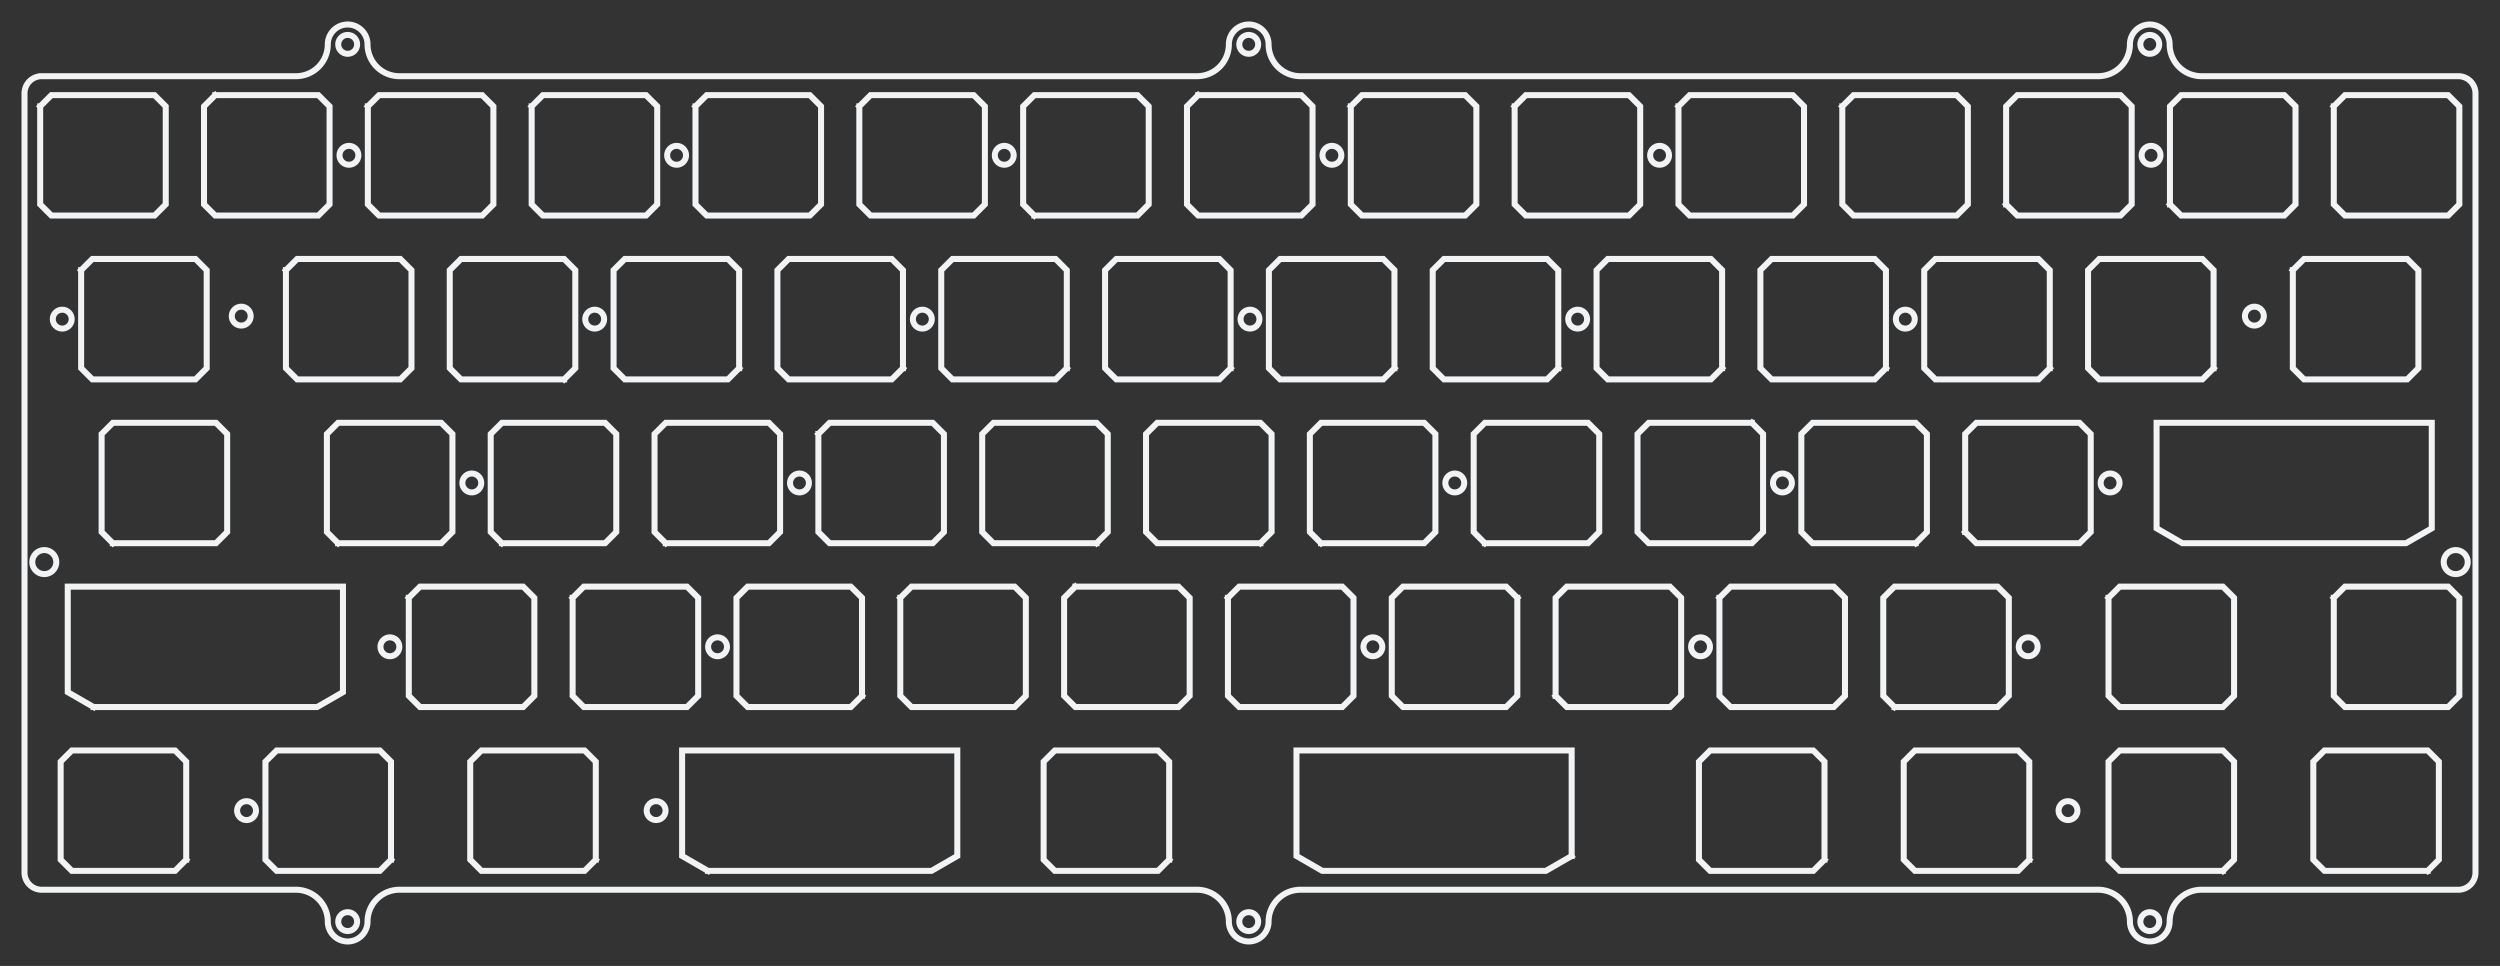 <?xml version="1.0"?>
<!DOCTYPE svg PUBLIC "-//W3C//DTD SVG 1.1//EN" "http://www.w3.org/Graphics/SVG/1.1/DTD/svg11.dtd">
<svg width="290.7mm" height="112.322mm" viewBox="0 0 290.7 112.322" xmlns="http://www.w3.org/2000/svg" version="1.1">
<rect x="0" y="0" width="290.7" height="112.322" fill="#333333" stroke="none"/>
<g id="Sketch110" transform="translate(-68.963,-95.051) scale(1,-1)">
<circle cx="109.39" cy="-202.215" r="1.1" stroke="#f1f3f5" stroke-width="0.7 px" style="stroke-width:0.7;stroke-miterlimit:4;stroke-dasharray:none;stroke-linecap:square;fill:none"/>
<circle cx="214.165" cy="-202.215" r="1.1" stroke="#f1f3f5" stroke-width="0.7 px" style="stroke-width:0.7;stroke-miterlimit:4;stroke-dasharray:none;stroke-linecap:square;fill:none"/>
<circle cx="318.94" cy="-202.215" r="1.1" stroke="#f1f3f5" stroke-width="0.7 px" style="stroke-width:0.7;stroke-miterlimit:4;stroke-dasharray:none;stroke-linecap:square;fill:none"/>
<circle cx="318.94" cy="-100.21" r="1.1" stroke="#f1f3f5" stroke-width="0.7 px" style="stroke-width:0.7;stroke-miterlimit:4;stroke-dasharray:none;stroke-linecap:square;fill:none"/>
<circle cx="214.165" cy="-100.21" r="1.1" stroke="#f1f3f5" stroke-width="0.7 px" style="stroke-width:0.7;stroke-miterlimit:4;stroke-dasharray:none;stroke-linecap:square;fill:none"/>
<circle cx="109.39" cy="-100.21" r="1.1" stroke="#f1f3f5" stroke-width="0.7 px" style="stroke-width:0.7;stroke-miterlimit:4;stroke-dasharray:none;stroke-linecap:square;fill:none"/>
<path id="Sketch110_w0006"  d="M 73.813 -103.91 L 103.38 -103.91 A 3.7 3.7 0 0 1 107.08 -100.21A 2.309 2.309 0 1 0 111.699 -100.21A 3.7 3.7 0 0 1 115.399 -103.91L 208.155 -103.91 A 3.7 3.7 0 0 1 211.855 -100.21A 2.309 2.309 0 1 0 216.474 -100.21A 3.7 3.7 0 0 1 220.174 -103.91L 312.93 -103.91 A 3.7 3.7 0 0 1 316.63 -100.21A 2.309 2.309 0 1 0 321.249 -100.21A 3.7 3.7 0 0 1 324.949 -103.91L 354.813 -103.91 A 2 2 0 0 0 356.813 -105.91L 356.813 -196.51 A 2 2 0 0 0 354.813 -198.51L 324.954 -198.51 A 3.705 3.705 0 0 1 321.249 -202.215A 2.309 2.309 0 1 0 316.63 -202.215A 3.705 3.705 0 0 1 312.925 -198.51L 220.179 -198.51 A 3.705 3.705 0 0 1 216.474 -202.215A 2.309 2.309 0 1 0 211.855 -202.215A 3.705 3.705 0 0 1 208.15 -198.51L 115.404 -198.51 A 3.705 3.705 0 0 1 111.699 -202.215A 2.309 2.309 0 1 0 107.08 -202.215A 3.705 3.705 0 0 1 103.375 -198.51L 73.813 -198.51 A 1.996 1.996 0 0 0 71.813 -196.51L 71.813 -105.91 A 2 2 0 0 0 73.813 -103.91" stroke="#f1f3f5" stroke-width="0.7 px" style="stroke-width:0.7;stroke-miterlimit:4;stroke-dasharray:none;stroke-linecap:square;fill:none;fill-opacity:1;fill-rule: evenodd"/>
<circle cx="109.538" cy="-113.11" r="1.1" stroke="#f1f3f5" stroke-width="0.7 px" style="stroke-width:0.7;stroke-miterlimit:4;stroke-dasharray:none;stroke-linecap:square;fill:none"/>
<circle cx="76.2" cy="-132.16" r="1.1" stroke="#f1f3f5" stroke-width="0.7 px" style="stroke-width:0.7;stroke-miterlimit:4;stroke-dasharray:none;stroke-linecap:square;fill:none"/>
<circle cx="97.631" cy="-189.31" r="1.1" stroke="#f1f3f5" stroke-width="0.7 px" style="stroke-width:0.7;stroke-miterlimit:4;stroke-dasharray:none;stroke-linecap:square;fill:none"/>
<circle cx="114.3" cy="-170.26" r="1.1" stroke="#f1f3f5" stroke-width="0.7 px" style="stroke-width:0.7;stroke-miterlimit:4;stroke-dasharray:none;stroke-linecap:square;fill:none"/>
<circle cx="123.825" cy="-151.21" r="1.1" stroke="#f1f3f5" stroke-width="0.7 px" style="stroke-width:0.7;stroke-miterlimit:4;stroke-dasharray:none;stroke-linecap:square;fill:none"/>
<circle cx="138.113" cy="-132.16" r="1.1" stroke="#f1f3f5" stroke-width="0.7 px" style="stroke-width:0.7;stroke-miterlimit:4;stroke-dasharray:none;stroke-linecap:square;fill:none"/>
<circle cx="147.638" cy="-113.11" r="1.1" stroke="#f1f3f5" stroke-width="0.7 px" style="stroke-width:0.7;stroke-miterlimit:4;stroke-dasharray:none;stroke-linecap:square;fill:none"/>
<circle cx="185.738" cy="-113.11" r="1.1" stroke="#f1f3f5" stroke-width="0.7 px" style="stroke-width:0.7;stroke-miterlimit:4;stroke-dasharray:none;stroke-linecap:square;fill:none"/>
<circle cx="176.213" cy="-132.16" r="1.1" stroke="#f1f3f5" stroke-width="0.7 px" style="stroke-width:0.7;stroke-miterlimit:4;stroke-dasharray:none;stroke-linecap:square;fill:none"/>
<circle cx="161.925" cy="-151.21" r="1.1" stroke="#f1f3f5" stroke-width="0.7 px" style="stroke-width:0.7;stroke-miterlimit:4;stroke-dasharray:none;stroke-linecap:square;fill:none"/>
<circle cx="152.4" cy="-170.26" r="1.1" stroke="#f1f3f5" stroke-width="0.7 px" style="stroke-width:0.7;stroke-miterlimit:4;stroke-dasharray:none;stroke-linecap:square;fill:none"/>
<circle cx="145.256" cy="-189.31" r="1.1" stroke="#f1f3f5" stroke-width="0.7 px" style="stroke-width:0.7;stroke-miterlimit:4;stroke-dasharray:none;stroke-linecap:square;fill:none"/>
<circle cx="214.313" cy="-132.16" r="1.1" stroke="#f1f3f5" stroke-width="0.7 px" style="stroke-width:0.7;stroke-miterlimit:4;stroke-dasharray:none;stroke-linecap:square;fill:none"/>
<circle cx="223.838" cy="-113.11" r="1.1" stroke="#f1f3f5" stroke-width="0.7 px" style="stroke-width:0.7;stroke-miterlimit:4;stroke-dasharray:none;stroke-linecap:square;fill:none"/>
<circle cx="261.938" cy="-113.11" r="1.1" stroke="#f1f3f5" stroke-width="0.7 px" style="stroke-width:0.7;stroke-miterlimit:4;stroke-dasharray:none;stroke-linecap:square;fill:none"/>
<circle cx="252.413" cy="-132.16" r="1.1" stroke="#f1f3f5" stroke-width="0.7 px" style="stroke-width:0.7;stroke-miterlimit:4;stroke-dasharray:none;stroke-linecap:square;fill:none"/>
<circle cx="238.125" cy="-151.21" r="1.1" stroke="#f1f3f5" stroke-width="0.7 px" style="stroke-width:0.7;stroke-miterlimit:4;stroke-dasharray:none;stroke-linecap:square;fill:none"/>
<circle cx="228.6" cy="-170.26" r="1.1" stroke="#f1f3f5" stroke-width="0.7 px" style="stroke-width:0.7;stroke-miterlimit:4;stroke-dasharray:none;stroke-linecap:square;fill:none"/>
<circle cx="266.7" cy="-170.26" r="1.1" stroke="#f1f3f5" stroke-width="0.7 px" style="stroke-width:0.7;stroke-miterlimit:4;stroke-dasharray:none;stroke-linecap:square;fill:none"/>
<circle cx="276.225" cy="-151.21" r="1.1" stroke="#f1f3f5" stroke-width="0.7 px" style="stroke-width:0.7;stroke-miterlimit:4;stroke-dasharray:none;stroke-linecap:square;fill:none"/>
<circle cx="290.513" cy="-132.16" r="1.1" stroke="#f1f3f5" stroke-width="0.7 px" style="stroke-width:0.7;stroke-miterlimit:4;stroke-dasharray:none;stroke-linecap:square;fill:none"/>
<circle cx="319.088" cy="-113.11" r="1.1" stroke="#f1f3f5" stroke-width="0.7 px" style="stroke-width:0.7;stroke-miterlimit:4;stroke-dasharray:none;stroke-linecap:square;fill:none"/>
<circle cx="304.8" cy="-170.26" r="1.1" stroke="#f1f3f5" stroke-width="0.7 px" style="stroke-width:0.7;stroke-miterlimit:4;stroke-dasharray:none;stroke-linecap:square;fill:none"/>
<circle cx="309.432" cy="-189.31" r="1.1" stroke="#f1f3f5" stroke-width="0.7 px" style="stroke-width:0.7;stroke-miterlimit:4;stroke-dasharray:none;stroke-linecap:square;fill:none"/>
<circle cx="314.325" cy="-151.21" r="1.1" stroke="#f1f3f5" stroke-width="0.7 px" style="stroke-width:0.7;stroke-miterlimit:4;stroke-dasharray:none;stroke-linecap:square;fill:none"/>
<path id="Sketch110_w0032"  d="M 73.635 -107.416 L 74.936 -106.115 L 86.934 -106.115 L 88.235 -107.416 L 88.235 -118.814 L 86.934 -120.115 L 74.936 -120.115 L 73.635 -118.814 L 73.635 -107.416 " stroke="#f1f3f5" stroke-width="0.7 px" style="stroke-width:0.7;stroke-miterlimit:4;stroke-dasharray:none;stroke-linecap:square;fill:none;fill-opacity:1;fill-rule: evenodd"/>
<path id="Sketch110_w0033"  d="M 93.986 -106.115 L 105.984 -106.115 L 107.285 -107.416 L 107.285 -118.814 L 105.984 -120.115 L 93.986 -120.115 L 92.685 -118.814 L 92.685 -107.416 L 93.986 -106.115 " stroke="#f1f3f5" stroke-width="0.7 px" style="stroke-width:0.7;stroke-miterlimit:4;stroke-dasharray:none;stroke-linecap:square;fill:none;fill-opacity:1;fill-rule: evenodd"/>
<path id="Sketch110_w0034"  d="M 111.735 -107.416 L 113.036 -106.115 L 125.034 -106.115 L 126.335 -107.416 L 126.335 -118.814 L 125.034 -120.115 L 113.036 -120.115 L 111.735 -118.814 L 111.735 -107.416 " stroke="#f1f3f5" stroke-width="0.7 px" style="stroke-width:0.7;stroke-miterlimit:4;stroke-dasharray:none;stroke-linecap:square;fill:none;fill-opacity:1;fill-rule: evenodd"/>
<path id="Sketch110_w0035"  d="M 130.785 -107.416 L 132.086 -106.115 L 144.084 -106.115 L 145.385 -107.416 L 145.385 -118.814 L 144.084 -120.115 L 132.086 -120.115 L 130.785 -118.814 L 130.785 -107.416 " stroke="#f1f3f5" stroke-width="0.7 px" style="stroke-width:0.7;stroke-miterlimit:4;stroke-dasharray:none;stroke-linecap:square;fill:none;fill-opacity:1;fill-rule: evenodd"/>
<path id="Sketch110_w0036"  d="M 149.835 -107.416 L 151.136 -106.115 L 163.134 -106.115 L 164.435 -107.416 L 164.435 -118.814 L 163.134 -120.115 L 151.136 -120.115 L 149.835 -118.814 L 149.835 -107.416 " stroke="#f1f3f5" stroke-width="0.7 px" style="stroke-width:0.7;stroke-miterlimit:4;stroke-dasharray:none;stroke-linecap:square;fill:none;fill-opacity:1;fill-rule: evenodd"/>
<path id="Sketch110_w0037"  d="M 168.885 -107.416 L 170.186 -106.115 L 182.184 -106.115 L 183.485 -107.416 L 183.485 -118.814 L 182.184 -120.115 L 170.186 -120.115 L 168.885 -118.814 L 168.885 -107.416 " stroke="#f1f3f5" stroke-width="0.7 px" style="stroke-width:0.7;stroke-miterlimit:4;stroke-dasharray:none;stroke-linecap:square;fill:none;fill-opacity:1;fill-rule: evenodd"/>
<path id="Sketch110_w0038"  d="M 189.236 -120.115 L 187.935 -118.814 L 187.935 -107.416 L 189.236 -106.115 L 201.234 -106.115 L 202.535 -107.416 L 202.535 -118.814 L 201.234 -120.115 L 189.236 -120.115 " stroke="#f1f3f5" stroke-width="0.7 px" style="stroke-width:0.7;stroke-miterlimit:4;stroke-dasharray:none;stroke-linecap:square;fill:none;fill-opacity:1;fill-rule: evenodd"/>
<path id="Sketch110_w0039"  d="M 208.286 -106.115 L 220.284 -106.115 L 221.585 -107.416 L 221.585 -118.814 L 220.284 -120.115 L 208.286 -120.115 L 206.985 -118.814 L 206.985 -107.416 L 208.286 -106.115 " stroke="#f1f3f5" stroke-width="0.7 px" style="stroke-width:0.7;stroke-miterlimit:4;stroke-dasharray:none;stroke-linecap:square;fill:none;fill-opacity:1;fill-rule: evenodd"/>
<path id="Sketch110_w0040"  d="M 226.035 -107.416 L 227.336 -106.115 L 239.334 -106.115 L 240.635 -107.416 L 240.635 -118.814 L 239.334 -120.115 L 227.336 -120.115 L 226.035 -118.814 L 226.035 -107.416 " stroke="#f1f3f5" stroke-width="0.7 px" style="stroke-width:0.7;stroke-miterlimit:4;stroke-dasharray:none;stroke-linecap:square;fill:none;fill-opacity:1;fill-rule: evenodd"/>
<path id="Sketch110_w0041"  d="M 245.085 -107.416 L 246.386 -106.115 L 258.384 -106.115 L 259.685 -107.416 L 259.685 -118.814 L 258.384 -120.115 L 246.386 -120.115 L 245.085 -118.814 L 245.085 -107.416 " stroke="#f1f3f5" stroke-width="0.7 px" style="stroke-width:0.7;stroke-miterlimit:4;stroke-dasharray:none;stroke-linecap:square;fill:none;fill-opacity:1;fill-rule: evenodd"/>
<path id="Sketch110_w0042"  d="M 264.135 -107.416 L 265.436 -106.115 L 277.434 -106.115 L 278.735 -107.416 L 278.735 -118.814 L 277.434 -120.115 L 265.436 -120.115 L 264.135 -118.814 L 264.135 -107.416 " stroke="#f1f3f5" stroke-width="0.7 px" style="stroke-width:0.7;stroke-miterlimit:4;stroke-dasharray:none;stroke-linecap:square;fill:none;fill-opacity:1;fill-rule: evenodd"/>
<path id="Sketch110_w0043"  d="M 283.185 -107.416 L 284.486 -106.115 L 296.484 -106.115 L 297.785 -107.416 L 297.785 -118.814 L 296.484 -120.115 L 284.486 -120.115 L 283.185 -118.814 L 283.185 -107.416 " stroke="#f1f3f5" stroke-width="0.7 px" style="stroke-width:0.7;stroke-miterlimit:4;stroke-dasharray:none;stroke-linecap:square;fill:none;fill-opacity:1;fill-rule: evenodd"/>
<path id="Sketch110_w0044"  d="M 302.235 -118.814 L 302.235 -107.416 L 303.536 -106.115 L 315.534 -106.115 L 316.835 -107.416 L 316.835 -118.814 L 315.534 -120.115 L 303.536 -120.115 L 302.235 -118.814 " stroke="#f1f3f5" stroke-width="0.7 px" style="stroke-width:0.7;stroke-miterlimit:4;stroke-dasharray:none;stroke-linecap:square;fill:none;fill-opacity:1;fill-rule: evenodd"/>
<path id="Sketch110_w0045"  d="M 321.285 -118.814 L 321.285 -107.416 L 322.586 -106.115 L 334.584 -106.115 L 335.885 -107.416 L 335.885 -118.814 L 334.584 -120.115 L 322.586 -120.115 L 321.285 -118.814 " stroke="#f1f3f5" stroke-width="0.7 px" style="stroke-width:0.7;stroke-miterlimit:4;stroke-dasharray:none;stroke-linecap:square;fill:none;fill-opacity:1;fill-rule: evenodd"/>
<path id="Sketch110_w0046"  d="M 340.335 -107.416 L 341.636 -106.115 L 353.634 -106.115 L 354.935 -107.416 L 354.935 -118.814 L 353.634 -120.115 L 341.636 -120.115 L 340.335 -118.814 L 340.335 -107.416 " stroke="#f1f3f5" stroke-width="0.7 px" style="stroke-width:0.7;stroke-miterlimit:4;stroke-dasharray:none;stroke-linecap:square;fill:none;fill-opacity:1;fill-rule: evenodd"/>
<path id="Sketch110_w0047"  d="M 335.572 -126.466 L 336.873 -125.165 L 348.872 -125.165 L 350.173 -126.466 L 350.173 -137.864 L 348.872 -139.165 L 336.873 -139.165 L 335.572 -137.864 L 335.572 -126.466 " stroke="#f1f3f5" stroke-width="0.7 px" style="stroke-width:0.7;stroke-miterlimit:4;stroke-dasharray:none;stroke-linecap:square;fill:none;fill-opacity:1;fill-rule: evenodd"/>
<path id="Sketch110_w0048"  d="M 319.729 -144.215 L 351.729 -144.215 L 351.729 -156.483 L 348.729 -158.215 L 322.729 -158.215 L 319.729 -156.483 L 319.729 -144.215 " stroke="#f1f3f5" stroke-width="0.7 px" style="stroke-width:0.7;stroke-miterlimit:4;stroke-dasharray:none;stroke-linecap:square;fill:none;fill-opacity:1;fill-rule: evenodd"/>
<path id="Sketch110_w0049"  d="M 314.141 -164.566 L 315.442 -163.265 L 327.44 -163.265 L 328.741 -164.566 L 328.741 -175.964 L 327.44 -177.265 L 315.442 -177.265 L 314.141 -175.964 L 314.141 -164.566 " stroke="#f1f3f5" stroke-width="0.7 px" style="stroke-width:0.7;stroke-miterlimit:4;stroke-dasharray:none;stroke-linecap:square;fill:none;fill-opacity:1;fill-rule: evenodd"/>
<path id="Sketch110_w0050"  d="M 340.335 -164.566 L 341.636 -163.265 L 353.634 -163.265 L 354.935 -164.566 L 354.935 -175.964 L 353.634 -177.265 L 341.636 -177.265 L 340.335 -175.964 L 340.335 -164.566 " stroke="#f1f3f5" stroke-width="0.7 px" style="stroke-width:0.7;stroke-miterlimit:4;stroke-dasharray:none;stroke-linecap:square;fill:none;fill-opacity:1;fill-rule: evenodd"/>
<path id="Sketch110_w0051"  d="M 351.253 -196.315 L 339.255 -196.315 L 337.954 -195.014 L 337.954 -183.616 L 339.255 -182.315 L 351.253 -182.315 L 352.554 -183.616 L 352.554 -195.014 L 351.253 -196.315 " stroke="#f1f3f5" stroke-width="0.7 px" style="stroke-width:0.7;stroke-miterlimit:4;stroke-dasharray:none;stroke-linecap:square;fill:none;fill-opacity:1;fill-rule: evenodd"/>
<path id="Sketch110_w0052"  d="M 327.44 -196.315 L 315.442 -196.315 L 314.141 -195.014 L 314.141 -183.616 L 315.442 -182.315 L 327.44 -182.315 L 328.741 -183.616 L 328.741 -195.014 L 327.44 -196.315 " stroke="#f1f3f5" stroke-width="0.7 px" style="stroke-width:0.7;stroke-miterlimit:4;stroke-dasharray:none;stroke-linecap:square;fill:none;fill-opacity:1;fill-rule: evenodd"/>
<path id="Sketch110_w0053"  d="M 78.398 -126.466 L 79.698 -125.165 L 91.697 -125.165 L 92.998 -126.466 L 92.998 -137.864 L 91.697 -139.165 L 79.698 -139.165 L 78.398 -137.864 L 78.398 -126.466 " stroke="#f1f3f5" stroke-width="0.7 px" style="stroke-width:0.7;stroke-miterlimit:4;stroke-dasharray:none;stroke-linecap:square;fill:none;fill-opacity:1;fill-rule: evenodd"/>
<path id="Sketch110_w0054"  d="M 102.21 -126.466 L 103.511 -125.165 L 115.509 -125.165 L 116.81 -126.466 L 116.81 -137.864 L 115.509 -139.165 L 103.511 -139.165 L 102.21 -137.864 L 102.21 -126.466 " stroke="#f1f3f5" stroke-width="0.7 px" style="stroke-width:0.7;stroke-miterlimit:4;stroke-dasharray:none;stroke-linecap:square;fill:none;fill-opacity:1;fill-rule: evenodd"/>
<path id="Sketch110_w0055"  d="M 134.559 -139.165 L 122.561 -139.165 L 121.26 -137.864 L 121.26 -126.466 L 122.561 -125.165 L 134.559 -125.165 L 135.86 -126.466 L 135.86 -137.864 L 134.559 -139.165 " stroke="#f1f3f5" stroke-width="0.7 px" style="stroke-width:0.7;stroke-miterlimit:4;stroke-dasharray:none;stroke-linecap:square;fill:none;fill-opacity:1;fill-rule: evenodd"/>
<path id="Sketch110_w0056"  d="M 154.91 -137.864 L 153.609 -139.165 L 141.611 -139.165 L 140.31 -137.864 L 140.31 -126.466 L 141.611 -125.165 L 153.609 -125.165 L 154.91 -126.466 L 154.91 -137.864 " stroke="#f1f3f5" stroke-width="0.7 px" style="stroke-width:0.7;stroke-miterlimit:4;stroke-dasharray:none;stroke-linecap:square;fill:none;fill-opacity:1;fill-rule: evenodd"/>
<path id="Sketch110_w0057"  d="M 173.96 -137.864 L 172.659 -139.165 L 160.661 -139.165 L 159.36 -137.864 L 159.36 -126.466 L 160.661 -125.165 L 172.659 -125.165 L 173.96 -126.466 L 173.96 -137.864 " stroke="#f1f3f5" stroke-width="0.7 px" style="stroke-width:0.7;stroke-miterlimit:4;stroke-dasharray:none;stroke-linecap:square;fill:none;fill-opacity:1;fill-rule: evenodd"/>
<path id="Sketch110_w0058"  d="M 193.01 -137.864 L 191.709 -139.165 L 179.711 -139.165 L 178.41 -137.864 L 178.41 -126.466 L 179.711 -125.165 L 191.709 -125.165 L 193.01 -126.466 L 193.01 -137.864 " stroke="#f1f3f5" stroke-width="0.7 px" style="stroke-width:0.7;stroke-miterlimit:4;stroke-dasharray:none;stroke-linecap:square;fill:none;fill-opacity:1;fill-rule: evenodd"/>
<path id="Sketch110_w0059"  d="M 212.06 -137.864 L 210.759 -139.165 L 198.761 -139.165 L 197.46 -137.864 L 197.46 -126.466 L 198.761 -125.165 L 210.759 -125.165 L 212.06 -126.466 L 212.06 -137.864 " stroke="#f1f3f5" stroke-width="0.7 px" style="stroke-width:0.7;stroke-miterlimit:4;stroke-dasharray:none;stroke-linecap:square;fill:none;fill-opacity:1;fill-rule: evenodd"/>
<path id="Sketch110_w0060"  d="M 231.11 -137.864 L 229.809 -139.165 L 217.811 -139.165 L 216.51 -137.864 L 216.51 -126.466 L 217.811 -125.165 L 229.809 -125.165 L 231.11 -126.466 L 231.11 -137.864 " stroke="#f1f3f5" stroke-width="0.7 px" style="stroke-width:0.7;stroke-miterlimit:4;stroke-dasharray:none;stroke-linecap:square;fill:none;fill-opacity:1;fill-rule: evenodd"/>
<path id="Sketch110_w0061"  d="M 250.16 -137.864 L 248.859 -139.165 L 236.861 -139.165 L 235.56 -137.864 L 235.56 -126.466 L 236.861 -125.165 L 248.859 -125.165 L 250.16 -126.466 L 250.16 -137.864 " stroke="#f1f3f5" stroke-width="0.7 px" style="stroke-width:0.7;stroke-miterlimit:4;stroke-dasharray:none;stroke-linecap:square;fill:none;fill-opacity:1;fill-rule: evenodd"/>
<path id="Sketch110_w0062"  d="M 269.21 -137.864 L 267.909 -139.165 L 255.911 -139.165 L 254.61 -137.864 L 254.61 -126.466 L 255.911 -125.165 L 267.909 -125.165 L 269.21 -126.466 L 269.21 -137.864 " stroke="#f1f3f5" stroke-width="0.7 px" style="stroke-width:0.7;stroke-miterlimit:4;stroke-dasharray:none;stroke-linecap:square;fill:none;fill-opacity:1;fill-rule: evenodd"/>
<path id="Sketch110_w0063"  d="M 272.671 -144.215 L 273.973 -145.516 L 273.973 -156.914 L 272.671 -158.215 L 260.674 -158.215 L 259.372 -156.914 L 259.372 -145.516 L 260.674 -144.215 L 272.671 -144.215 " stroke="#f1f3f5" stroke-width="0.7 px" style="stroke-width:0.7;stroke-miterlimit:4;stroke-dasharray:none;stroke-linecap:square;fill:none;fill-opacity:1;fill-rule: evenodd"/>
<path id="Sketch110_w0064"  d="M 288.26 -137.864 L 286.959 -139.165 L 274.961 -139.165 L 273.66 -137.864 L 273.66 -126.466 L 274.961 -125.165 L 286.959 -125.165 L 288.26 -126.466 L 288.26 -137.864 " stroke="#f1f3f5" stroke-width="0.7 px" style="stroke-width:0.7;stroke-miterlimit:4;stroke-dasharray:none;stroke-linecap:square;fill:none;fill-opacity:1;fill-rule: evenodd"/>
<path id="Sketch110_w0065"  d="M 307.31 -137.864 L 306.009 -139.165 L 294.011 -139.165 L 292.71 -137.864 L 292.71 -126.466 L 294.011 -125.165 L 306.009 -125.165 L 307.31 -126.466 L 307.31 -137.864 " stroke="#f1f3f5" stroke-width="0.7 px" style="stroke-width:0.7;stroke-miterlimit:4;stroke-dasharray:none;stroke-linecap:square;fill:none;fill-opacity:1;fill-rule: evenodd"/>
<path id="Sketch110_w0066"  d="M 326.36 -137.864 L 325.059 -139.165 L 313.061 -139.165 L 311.76 -137.864 L 311.76 -126.466 L 313.061 -125.165 L 325.059 -125.165 L 326.36 -126.466 L 326.36 -137.864 " stroke="#f1f3f5" stroke-width="0.7 px" style="stroke-width:0.7;stroke-miterlimit:4;stroke-dasharray:none;stroke-linecap:square;fill:none;fill-opacity:1;fill-rule: evenodd"/>
<path id="Sketch110_w0067"  d="M 297.473 -156.914 L 298.774 -158.215 L 310.772 -158.215 L 312.073 -156.914 L 312.073 -145.516 L 310.772 -144.215 L 298.774 -144.215 L 297.473 -145.516 L 297.473 -156.914 " stroke="#f1f3f5" stroke-width="0.7 px" style="stroke-width:0.7;stroke-miterlimit:4;stroke-dasharray:none;stroke-linecap:square;fill:none;fill-opacity:1;fill-rule: evenodd"/>
<path id="Sketch110_w0068"  d="M 291.722 -158.215 L 279.724 -158.215 L 278.423 -156.914 L 278.423 -145.516 L 279.724 -144.215 L 291.722 -144.215 L 293.023 -145.516 L 293.023 -156.914 L 291.722 -158.215 " stroke="#f1f3f5" stroke-width="0.7 px" style="stroke-width:0.7;stroke-miterlimit:4;stroke-dasharray:none;stroke-linecap:square;fill:none;fill-opacity:1;fill-rule: evenodd"/>
<path id="Sketch110_w0069"  d="M 289.249 -177.265 L 301.247 -177.265 L 302.548 -175.964 L 302.548 -164.566 L 301.247 -163.265 L 289.249 -163.265 L 287.948 -164.566 L 287.948 -175.964 L 289.249 -177.265 " stroke="#f1f3f5" stroke-width="0.7 px" style="stroke-width:0.7;stroke-miterlimit:4;stroke-dasharray:none;stroke-linecap:square;fill:none;fill-opacity:1;fill-rule: evenodd"/>
<path id="Sketch110_w0070"  d="M 268.897 -164.566 L 270.199 -163.265 L 282.197 -163.265 L 283.498 -164.566 L 283.498 -175.964 L 282.197 -177.265 L 270.199 -177.265 L 268.897 -175.964 L 268.897 -164.566 " stroke="#f1f3f5" stroke-width="0.7 px" style="stroke-width:0.7;stroke-miterlimit:4;stroke-dasharray:none;stroke-linecap:square;fill:none;fill-opacity:1;fill-rule: evenodd"/>
<path id="Sketch110_w0071"  d="M 249.848 -175.964 L 251.149 -177.265 L 263.147 -177.265 L 264.448 -175.964 L 264.448 -164.566 L 263.147 -163.265 L 251.149 -163.265 L 249.848 -164.566 L 249.848 -175.964 " stroke="#f1f3f5" stroke-width="0.7 px" style="stroke-width:0.7;stroke-miterlimit:4;stroke-dasharray:none;stroke-linecap:square;fill:none;fill-opacity:1;fill-rule: evenodd"/>
<path id="Sketch110_w0072"  d="M 245.398 -164.566 L 245.398 -175.964 L 244.097 -177.265 L 232.099 -177.265 L 230.798 -175.964 L 230.798 -164.566 L 232.099 -163.265 L 244.097 -163.265 L 245.398 -164.566 " stroke="#f1f3f5" stroke-width="0.7 px" style="stroke-width:0.7;stroke-miterlimit:4;stroke-dasharray:none;stroke-linecap:square;fill:none;fill-opacity:1;fill-rule: evenodd"/>
<path id="Sketch110_w0073"  d="M 241.624 -158.215 L 240.323 -156.914 L 240.323 -145.516 L 241.624 -144.215 L 253.622 -144.215 L 254.923 -145.516 L 254.923 -156.914 L 253.622 -158.215 L 241.624 -158.215 " stroke="#f1f3f5" stroke-width="0.7 px" style="stroke-width:0.7;stroke-miterlimit:4;stroke-dasharray:none;stroke-linecap:square;fill:none;fill-opacity:1;fill-rule: evenodd"/>
<path id="Sketch110_w0074"  d="M 222.574 -158.215 L 221.272 -156.914 L 221.272 -145.516 L 222.574 -144.215 L 234.572 -144.215 L 235.873 -145.516 L 235.873 -156.914 L 234.572 -158.215 L 222.574 -158.215 " stroke="#f1f3f5" stroke-width="0.7 px" style="stroke-width:0.7;stroke-miterlimit:4;stroke-dasharray:none;stroke-linecap:square;fill:none;fill-opacity:1;fill-rule: evenodd"/>
<path id="Sketch110_w0075"  d="M 211.747 -164.566 L 213.049 -163.265 L 225.046 -163.265 L 226.348 -164.566 L 226.348 -175.964 L 225.046 -177.265 L 213.049 -177.265 L 211.747 -175.964 L 211.747 -164.566 " stroke="#f1f3f5" stroke-width="0.7 px" style="stroke-width:0.7;stroke-miterlimit:4;stroke-dasharray:none;stroke-linecap:square;fill:none;fill-opacity:1;fill-rule: evenodd"/>
<path id="Sketch110_w0076"  d="M 215.522 -158.215 L 203.524 -158.215 L 202.223 -156.914 L 202.223 -152.101 L 202.223 -149.718 L 202.223 -145.516 L 203.524 -144.215 L 215.522 -144.215 L 216.823 -145.516 L 216.823 -156.914 L 215.522 -158.215 " stroke="#f1f3f5" stroke-width="0.7 px" style="stroke-width:0.7;stroke-miterlimit:4;stroke-dasharray:none;stroke-linecap:square;fill:none;fill-opacity:1;fill-rule: evenodd"/>
<path id="Sketch110_w0077"  d="M 193.999 -163.265 L 205.997 -163.265 L 207.298 -164.566 L 207.298 -175.964 L 205.997 -177.265 L 193.999 -177.265 L 192.698 -175.964 L 192.698 -164.566 L 193.999 -163.265 " stroke="#f1f3f5" stroke-width="0.7 px" style="stroke-width:0.7;stroke-miterlimit:4;stroke-dasharray:none;stroke-linecap:square;fill:none;fill-opacity:1;fill-rule: evenodd"/>
<path id="Sketch110_w0078"  d="M 196.472 -158.215 L 184.474 -158.215 L 183.173 -156.914 L 183.173 -145.516 L 184.474 -144.215 L 196.472 -144.215 L 197.773 -145.516 L 197.773 -149.824 L 197.773 -151.995 L 197.773 -156.914 L 196.472 -158.215 " stroke="#f1f3f5" stroke-width="0.7 px" style="stroke-width:0.7;stroke-miterlimit:4;stroke-dasharray:none;stroke-linecap:square;fill:none;fill-opacity:1;fill-rule: evenodd"/>
<path id="Sketch110_w0079"  d="M 173.648 -164.566 L 174.949 -163.265 L 186.946 -163.265 L 188.247 -164.566 L 188.247 -175.964 L 186.946 -177.265 L 174.949 -177.265 L 173.648 -175.964 L 173.648 -164.566 " stroke="#f1f3f5" stroke-width="0.7 px" style="stroke-width:0.7;stroke-miterlimit:4;stroke-dasharray:none;stroke-linecap:square;fill:none;fill-opacity:1;fill-rule: evenodd"/>
<path id="Sketch110_w0080"  d="M 169.198 -175.964 L 167.896 -177.265 L 155.899 -177.265 L 154.598 -175.964 L 154.598 -164.566 L 155.899 -163.265 L 167.896 -163.265 L 169.198 -164.566 L 169.198 -175.964 " stroke="#f1f3f5" stroke-width="0.7 px" style="stroke-width:0.7;stroke-miterlimit:4;stroke-dasharray:none;stroke-linecap:square;fill:none;fill-opacity:1;fill-rule: evenodd"/>
<path id="Sketch110_w0081"  d="M 164.123 -145.516 L 165.424 -144.215 L 177.422 -144.215 L 178.723 -145.516 L 178.723 -156.914 L 177.422 -158.215 L 165.424 -158.215 L 164.123 -156.914 L 164.123 -145.516 " stroke="#f1f3f5" stroke-width="0.7 px" style="stroke-width:0.7;stroke-miterlimit:4;stroke-dasharray:none;stroke-linecap:square;fill:none;fill-opacity:1;fill-rule: evenodd"/>
<path id="Sketch110_w0082"  d="M 146.374 -158.215 L 145.073 -156.914 L 145.073 -145.516 L 146.374 -144.215 L 158.372 -144.215 L 159.673 -145.516 L 159.673 -156.914 L 158.372 -158.215 L 146.374 -158.215 " stroke="#f1f3f5" stroke-width="0.7 px" style="stroke-width:0.7;stroke-miterlimit:4;stroke-dasharray:none;stroke-linecap:square;fill:none;fill-opacity:1;fill-rule: evenodd"/>
<path id="Sketch110_w0083"  d="M 135.548 -164.566 L 136.849 -163.265 L 148.847 -163.265 L 150.148 -164.566 L 150.148 -175.964 L 148.847 -177.265 L 136.849 -177.265 L 135.548 -175.964 L 135.548 -164.566 " stroke="#f1f3f5" stroke-width="0.7 px" style="stroke-width:0.7;stroke-miterlimit:4;stroke-dasharray:none;stroke-linecap:square;fill:none;fill-opacity:1;fill-rule: evenodd"/>
<path id="Sketch110_w0084"  d="M 127.324 -158.215 L 126.023 -156.914 L 126.023 -145.516 L 127.324 -144.215 L 139.322 -144.215 L 140.623 -145.516 L 140.623 -156.914 L 139.322 -158.215 L 127.324 -158.215 " stroke="#f1f3f5" stroke-width="0.7 px" style="stroke-width:0.7;stroke-miterlimit:4;stroke-dasharray:none;stroke-linecap:square;fill:none;fill-opacity:1;fill-rule: evenodd"/>
<path id="Sketch110_w0085"  d="M 116.498 -164.566 L 117.799 -163.265 L 129.797 -163.265 L 131.098 -164.566 L 131.098 -175.964 L 129.797 -177.265 L 117.799 -177.265 L 116.498 -175.964 L 116.498 -164.566 " stroke="#f1f3f5" stroke-width="0.7 px" style="stroke-width:0.7;stroke-miterlimit:4;stroke-dasharray:none;stroke-linecap:square;fill:none;fill-opacity:1;fill-rule: evenodd"/>
<path id="Sketch110_w0086"  d="M 108.273 -158.215 L 106.973 -156.914 L 106.973 -145.516 L 108.273 -144.215 L 120.272 -144.215 L 121.572 -145.516 L 121.572 -156.914 L 120.272 -158.215 L 108.273 -158.215 " stroke="#f1f3f5" stroke-width="0.7 px" style="stroke-width:0.7;stroke-miterlimit:4;stroke-dasharray:none;stroke-linecap:square;fill:none;fill-opacity:1;fill-rule: evenodd"/>
<path id="Sketch110_w0087"  d="M 82.08 -158.215 L 80.779 -156.914 L 80.779 -145.516 L 82.08 -144.215 L 94.078 -144.215 L 95.379 -145.516 L 95.379 -156.914 L 94.078 -158.215 L 82.08 -158.215 " stroke="#f1f3f5" stroke-width="0.7 px" style="stroke-width:0.7;stroke-miterlimit:4;stroke-dasharray:none;stroke-linecap:square;fill:none;fill-opacity:1;fill-rule: evenodd"/>
<path id="Sketch110_w0088"  d="M 79.841 -177.265 L 76.841 -175.533 L 76.841 -163.265 L 108.841 -163.265 L 108.841 -175.533 L 105.841 -177.265 L 79.841 -177.265 " stroke="#f1f3f5" stroke-width="0.7 px" style="stroke-width:0.7;stroke-miterlimit:4;stroke-dasharray:none;stroke-linecap:square;fill:none;fill-opacity:1;fill-rule: evenodd"/>
<path id="Sketch110_w0089"  d="M 90.616 -195.014 L 89.315 -196.315 L 77.317 -196.315 L 76.016 -195.014 L 76.016 -183.616 L 77.317 -182.315 L 89.315 -182.315 L 90.616 -183.616 L 90.616 -195.014 " stroke="#f1f3f5" stroke-width="0.7 px" style="stroke-width:0.7;stroke-miterlimit:4;stroke-dasharray:none;stroke-linecap:square;fill:none;fill-opacity:1;fill-rule: evenodd"/>
<path id="Sketch110_w0090"  d="M 114.429 -195.014 L 113.128 -196.315 L 101.13 -196.315 L 99.829 -195.014 L 99.829 -183.616 L 101.13 -182.315 L 113.128 -182.315 L 114.429 -183.616 L 114.429 -195.014 " stroke="#f1f3f5" stroke-width="0.7 px" style="stroke-width:0.7;stroke-miterlimit:4;stroke-dasharray:none;stroke-linecap:square;fill:none;fill-opacity:1;fill-rule: evenodd"/>
<path id="Sketch110_w0091"  d="M 138.241 -195.014 L 136.94 -196.315 L 124.942 -196.315 L 123.641 -195.014 L 123.641 -183.616 L 124.942 -182.315 L 136.94 -182.315 L 138.241 -183.616 L 138.241 -195.014 " stroke="#f1f3f5" stroke-width="0.7 px" style="stroke-width:0.7;stroke-miterlimit:4;stroke-dasharray:none;stroke-linecap:square;fill:none;fill-opacity:1;fill-rule: evenodd"/>
<path id="Sketch110_w0092"  d="M 151.279 -196.315 L 148.279 -194.583 L 148.279 -182.315 L 180.279 -182.315 L 180.279 -194.583 L 177.279 -196.315 L 151.279 -196.315 " stroke="#f1f3f5" stroke-width="0.7 px" style="stroke-width:0.7;stroke-miterlimit:4;stroke-dasharray:none;stroke-linecap:square;fill:none;fill-opacity:1;fill-rule: evenodd"/>
<path id="Sketch110_w0093"  d="M 204.916 -195.014 L 203.615 -196.315 L 191.617 -196.315 L 190.316 -195.014 L 190.316 -183.616 L 191.617 -182.315 L 203.615 -182.315 L 204.916 -183.616 L 204.916 -195.014 " stroke="#f1f3f5" stroke-width="0.7 px" style="stroke-width:0.7;stroke-miterlimit:4;stroke-dasharray:none;stroke-linecap:square;fill:none;fill-opacity:1;fill-rule: evenodd"/>
<path id="Sketch110_w0094"  d="M 251.716 -194.583 L 248.716 -196.315 L 222.716 -196.315 L 219.716 -194.583 L 219.716 -182.315 L 251.716 -182.315 L 251.716 -194.583 " stroke="#f1f3f5" stroke-width="0.7 px" style="stroke-width:0.7;stroke-miterlimit:4;stroke-dasharray:none;stroke-linecap:square;fill:none;fill-opacity:1;fill-rule: evenodd"/>
<path id="Sketch110_w0095"  d="M 281.116 -195.014 L 279.815 -196.315 L 267.817 -196.315 L 266.516 -195.014 L 266.516 -183.616 L 267.817 -182.315 L 279.815 -182.315 L 281.116 -183.616 L 281.116 -195.014 " stroke="#f1f3f5" stroke-width="0.7 px" style="stroke-width:0.7;stroke-miterlimit:4;stroke-dasharray:none;stroke-linecap:square;fill:none;fill-opacity:1;fill-rule: evenodd"/>
<path id="Sketch110_w0096"  d="M 304.929 -195.014 L 303.628 -196.315 L 291.63 -196.315 L 290.329 -195.014 L 290.329 -183.616 L 291.63 -182.315 L 303.628 -182.315 L 304.929 -183.616 L 304.929 -195.014 " stroke="#f1f3f5" stroke-width="0.7 px" style="stroke-width:0.7;stroke-miterlimit:4;stroke-dasharray:none;stroke-linecap:square;fill:none;fill-opacity:1;fill-rule: evenodd"/>
<circle cx="331.103" cy="-131.81" r="1.1" stroke="#f1f3f5" stroke-width="0.7 px" style="stroke-width:0.7;stroke-miterlimit:4;stroke-dasharray:none;stroke-linecap:square;fill:none"/>
<circle cx="97.013" cy="-131.81" r="1.1" stroke="#f1f3f5" stroke-width="0.7 px" style="stroke-width:0.7;stroke-miterlimit:4;stroke-dasharray:none;stroke-linecap:square;fill:none"/>
<circle cx="74.113" cy="-160.41" r="1.4" stroke="#f1f3f5" stroke-width="0.7 px" style="stroke-width:0.7;stroke-miterlimit:4;stroke-dasharray:none;stroke-linecap:square;fill:none"/>
<circle cx="354.513" cy="-160.41" r="1.4" stroke="#f1f3f5" stroke-width="0.7 px" style="stroke-width:0.7;stroke-miterlimit:4;stroke-dasharray:none;stroke-linecap:square;fill:none"/>
<title>b'plate v2'</title>
</g>
</svg>